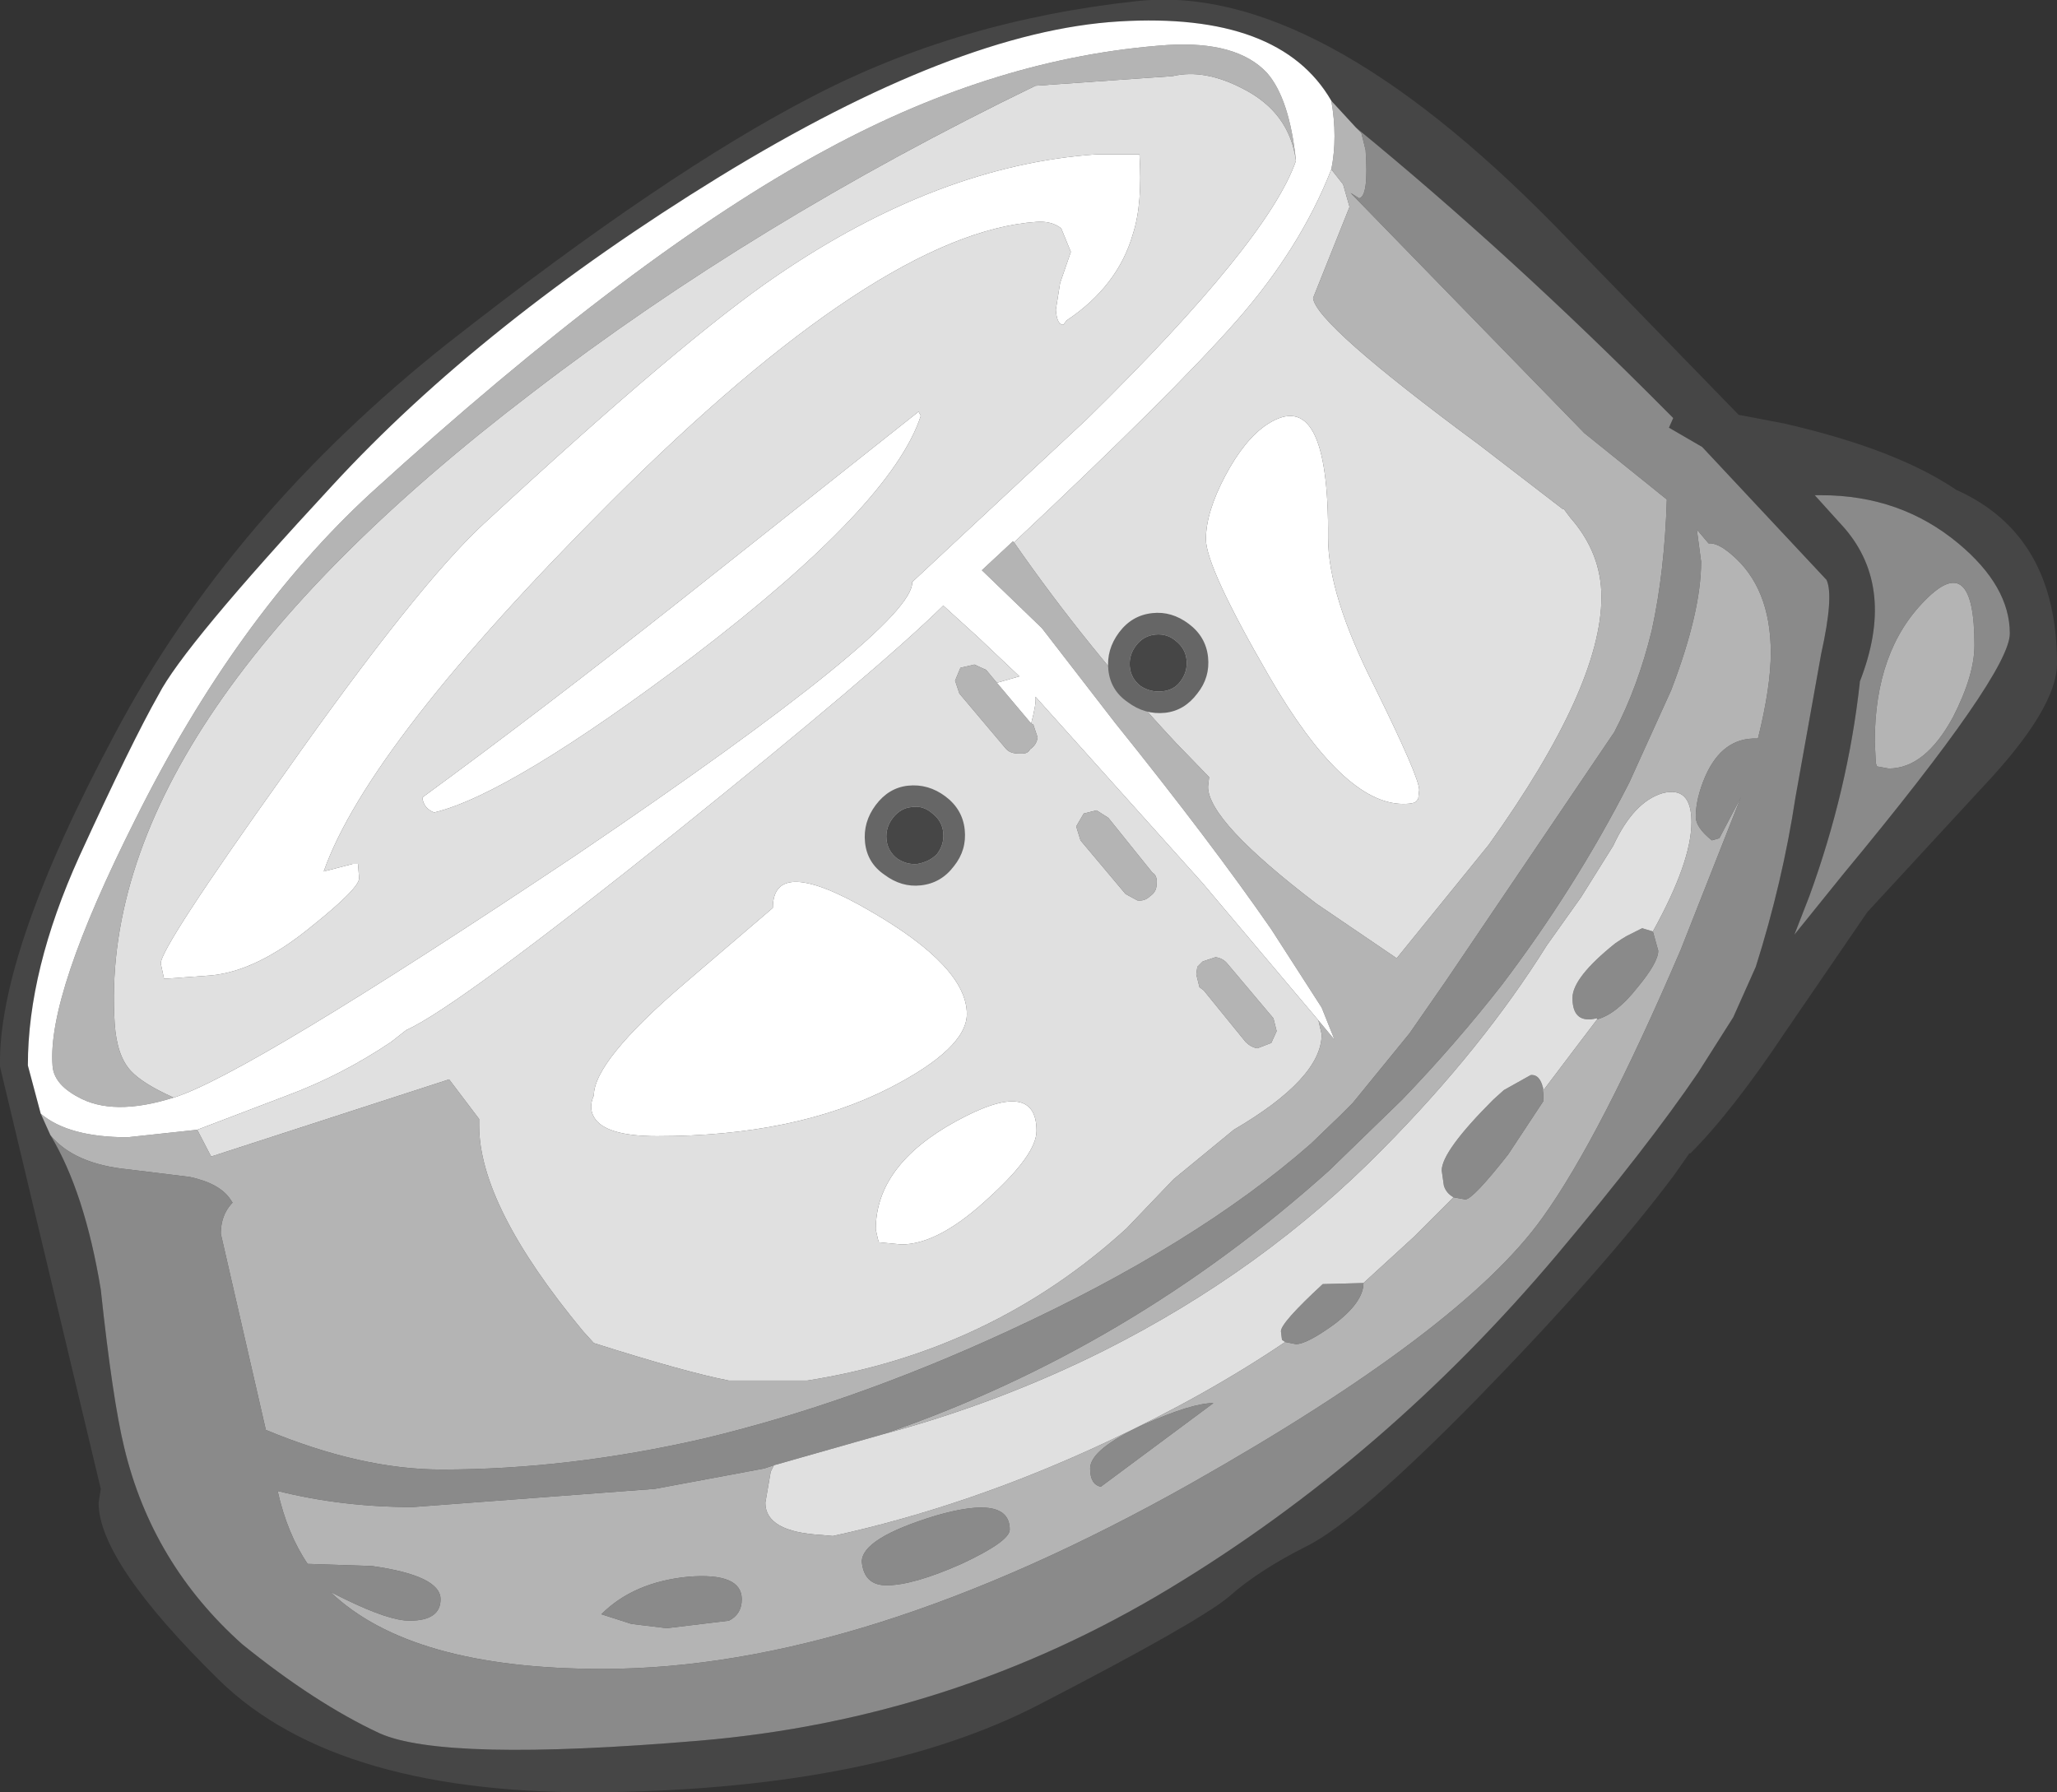 <?xml version="1.0" encoding="UTF-8" standalone="no"?>
<svg xmlns:ffdec="https://www.free-decompiler.com/flash" xmlns:xlink="http://www.w3.org/1999/xlink" ffdec:objectType="shape" height="83.6px" width="95.95px" xmlns="http://www.w3.org/2000/svg">
  <rect width="100%" height="100%" fill="#333333" stroke="none"/>
  <g transform="matrix(1.0, 0.0, 0.0, 1.0, 57.1, 85.6)">
    <path d="M-55.2 -33.65 L-54.75 -32.65 Q-53.15 -30.0 -52.4 -25.45 -51.85 -20.3 -51.3 -18.05 -50.0 -12.65 -45.8 -8.9 -42.4 -6.15 -39.4 -4.75 -36.4 -3.4 -24.5 -4.4 -12.65 -5.4 -2.55 -11.5 7.55 -17.6 15.55 -27.1 19.75 -32.1 22.1 -35.55 L23.75 -38.15 24.8 -40.5 Q26.05 -44.45 26.65 -48.4 L27.85 -55.1 Q28.45 -57.8 28.1 -58.55 L22.3 -64.75 20.75 -65.65 20.95 -66.1 20.55 -66.5 Q13.35 -73.75 6.15 -79.65 L5.0 -80.9 Q2.6 -85.05 -4.9 -84.6 -12.45 -84.15 -23.55 -77.35 -34.6 -70.55 -41.6 -62.95 -48.55 -55.45 -49.7 -53.2 -50.95 -51.0 -53.4 -45.65 -55.8 -40.35 -55.8 -35.9 L-55.2 -33.65 M27.3 -43.8 L26.6 -42.0 28.9 -44.85 Q36.65 -54.2 36.65 -56.05 36.65 -58.25 34.25 -60.25 31.55 -62.5 27.85 -62.5 L27.55 -62.5 28.95 -60.95 Q31.35 -58.15 29.65 -53.8 L29.65 -53.75 Q29.1 -48.75 27.3 -43.8 M-57.1 -35.85 Q-57.2 -41.15 -51.75 -51.35 -46.35 -61.55 -36.2 -69.6 -26.0 -77.6 -19.2 -81.1 -12.4 -84.65 -4.05 -85.55 4.25 -86.45 15.4 -75.1 L24.0 -66.25 26.1 -65.85 Q31.35 -64.65 34.15 -62.75 38.85 -60.65 38.85 -54.65 38.85 -52.55 35.35 -48.85 L30.0 -43.05 26.2 -37.5 Q23.7 -33.75 21.75 -31.8 L21.7 -31.8 21.0 -30.8 Q17.75 -26.45 11.75 -20.3 6.25 -14.7 3.9 -13.5 1.6 -12.35 0.2 -11.1 -1.25 -9.9 -8.7 -6.05 -16.2 -2.2 -28.75 -2.0 -41.35 -1.8 -46.9 -7.25 -52.5 -12.75 -52.5 -15.5 L-52.4 -16.15 -57.1 -35.85" fill="#464646" fill-rule="evenodd" stroke="none"/>
    <path d="M-54.75 -32.65 Q-53.65 -31.3 -51.1 -31.05 L-48.25 -30.7 Q-46.85 -30.4 -46.35 -29.65 L-46.25 -29.5 -46.3 -29.45 Q-46.8 -28.9 -46.8 -28.05 L-44.7 -18.9 Q-40.25 -17.05 -36.5 -17.05 -30.55 -17.05 -24.25 -18.5 -17.35 -20.15 -10.1 -23.5 -1.3 -27.55 4.05 -32.25 L5.4 -33.55 6.0 -34.15 8.65 -37.4 10.35 -39.85 18.2 -51.45 Q19.3 -53.55 19.95 -56.2 20.55 -58.95 20.65 -62.3 L16.8 -65.4 5.9 -76.6 6.3 -76.35 Q6.75 -76.45 6.6 -78.6 L6.4 -79.4 6.15 -79.65 Q13.35 -73.75 20.55 -66.5 L20.95 -66.1 20.75 -65.65 22.3 -64.75 28.1 -58.55 Q28.45 -57.8 27.85 -55.1 L26.65 -48.4 Q26.05 -44.45 24.8 -40.5 L23.75 -38.15 22.1 -35.55 Q19.75 -32.1 15.55 -27.1 7.55 -17.6 -2.55 -11.5 -12.65 -5.4 -24.5 -4.4 -36.4 -3.4 -39.4 -4.75 -42.4 -6.15 -45.8 -8.9 -50.0 -12.65 -51.3 -18.05 -51.85 -20.3 -52.4 -25.45 -53.15 -30.0 -54.75 -32.65 M27.3 -43.8 Q29.1 -48.75 29.65 -53.75 L29.65 -53.8 Q31.35 -58.15 28.95 -60.95 L27.55 -62.5 27.85 -62.5 Q31.55 -62.5 34.25 -60.25 36.65 -58.25 36.65 -56.05 36.65 -54.2 28.9 -44.85 L26.6 -42.0 27.3 -43.8 M-21.0 -17.25 L-21.45 -17.1 -26.55 -16.15 -37.85 -15.3 Q-41.15 -15.3 -44.15 -16.05 -43.7 -14.05 -42.75 -12.65 L-39.75 -12.55 Q-36.55 -12.1 -36.55 -11.0 -36.55 -10.0 -38.0 -10.0 -38.95 -10.0 -41.0 -11.0 L-41.7 -11.35 Q-37.95 -7.75 -29.0 -7.75 -16.9 -7.75 -1.55 -16.4 11.1 -23.55 14.85 -28.8 17.55 -32.55 21.3 -41.3 L24.1 -48.4 23.1 -46.5 22.75 -46.4 Q22.0 -47.0 22.0 -47.5 22.0 -48.35 22.45 -49.4 23.25 -51.2 24.85 -51.15 L24.9 -51.15 Q25.5 -53.55 25.5 -55.15 25.5 -58.2 23.65 -59.75 23.0 -60.3 22.6 -60.25 L22.05 -60.9 22.25 -59.4 Q22.25 -57.05 20.85 -53.4 L18.9 -49.1 Q16.4 -44.2 12.95 -39.65 10.8 -36.9 8.3 -34.3 L4.9 -31.0 Q-4.4 -22.65 -15.9 -18.7 L-21.0 -17.25 M20.0 -42.15 L20.25 -41.25 Q20.25 -40.7 19.25 -39.5 18.3 -38.3 17.4 -38.05 L17.4 -38.1 17.1 -38.05 17.0 -38.05 Q16.25 -38.05 16.25 -39.05 16.25 -40.0 18.25 -41.6 L18.55 -41.8 18.8 -41.95 19.5 -42.3 20.0 -42.15 M14.3 -35.45 Q14.9 -35.5 14.9 -34.25 L13.25 -31.75 Q11.6 -29.65 11.25 -29.65 L10.7 -29.75 Q10.35 -29.95 10.25 -30.3 L10.15 -31.0 Q10.15 -31.9 12.55 -34.3 L13.05 -34.75 14.3 -35.45 M6.5 -25.75 Q6.5 -24.85 5.1 -23.8 3.85 -22.9 3.35 -22.9 L2.85 -23.0 2.7 -23.1 2.65 -23.5 Q2.65 -23.9 4.6 -25.7 L6.5 -25.75 M35.0 -55.5 Q35.0 -59.95 32.7 -57.6 30.35 -55.25 30.35 -51.0 L30.4 -50.0 30.45 -49.85 31.0 -49.75 Q32.7 -49.75 34.0 -52.15 35.0 -54.1 35.0 -55.5 M-22.5 -11.0 Q-22.5 -10.3 -23.1 -10.0 L-26.0 -9.65 -27.65 -9.85 -29.05 -10.3 Q-27.55 -11.8 -25.0 -12.05 -22.5 -12.25 -22.5 -11.0 M-0.5 -20.15 L-5.75 -16.25 Q-6.25 -16.35 -6.25 -17.1 -6.25 -18.0 -3.75 -19.15 -1.5 -20.15 -0.5 -20.15 M-10.0 -14.25 Q-10.0 -13.7 -12.25 -12.65 -14.5 -11.65 -15.75 -11.65 -16.8 -11.65 -16.9 -12.75 -16.9 -13.85 -13.45 -14.9 -10.0 -15.9 -10.0 -14.25" fill="#8a8a8a" fill-rule="evenodd" stroke="none"/>
    <path d="M-9.8 -60.3 Q-6.4 -55.4 -2.25 -50.95 L-0.7 -49.35 -0.75 -48.9 Q-0.75 -47.3 4.3 -43.45 L8.05 -40.9 12.35 -46.2 Q17.6 -53.55 17.6 -57.75 17.6 -59.8 16.15 -61.45 L15.85 -61.85 15.8 -61.85 11.9 -64.85 Q4.25 -70.5 4.15 -71.7 L5.85 -75.95 5.55 -77.0 5.0 -77.7 Q5.3 -79.2 5.0 -80.9 L6.15 -79.65 6.4 -79.4 6.6 -78.6 Q6.75 -76.45 6.3 -76.35 L5.9 -76.6 16.8 -65.4 20.65 -62.3 Q20.55 -58.95 19.95 -56.2 19.3 -53.55 18.2 -51.45 L10.35 -39.85 8.65 -37.4 6.0 -34.15 5.4 -33.55 4.05 -32.25 Q-1.3 -27.55 -10.1 -23.5 -17.35 -20.15 -24.25 -18.5 -30.55 -17.05 -36.5 -17.05 -40.25 -17.05 -44.7 -18.9 L-46.8 -28.05 Q-46.8 -28.9 -46.3 -29.45 L-46.25 -29.5 -46.35 -29.65 Q-46.85 -30.4 -48.25 -30.7 L-51.1 -31.05 Q-53.65 -31.3 -54.75 -32.65 L-55.2 -33.65 Q-53.9 -32.55 -51.15 -32.55 L-47.9 -32.9 -47.25 -31.65 -36.15 -35.25 -34.75 -33.4 -34.75 -33.1 Q-34.75 -29.35 -29.9 -23.5 L-29.4 -22.95 Q-25.15 -21.6 -23.1 -21.2 L-19.45 -21.2 Q-10.85 -22.55 -4.55 -28.3 L-2.35 -30.6 0.45 -32.9 Q4.55 -35.3 4.55 -37.35 L4.4 -38.0 5.15 -37.1 4.55 -38.6 2.2 -42.25 Q-0.6 -46.3 -5.1 -51.9 L-8.5 -56.3 -11.3 -59.0 -9.85 -60.35 -9.8 -60.3 M3.35 -78.1 Q3.05 -80.35 0.9 -81.45 -0.9 -82.4 -2.4 -82.05 L-8.8 -81.6 Q-21.9 -75.25 -32.25 -67.3 -52.65 -51.75 -51.75 -37.85 -51.65 -36.35 -51.0 -35.65 -50.45 -35.05 -49.0 -34.4 -51.85 -33.5 -53.5 -34.45 -54.6 -35.05 -54.65 -35.9 -54.9 -39.2 -50.8 -47.35 -46.1 -56.8 -39.8 -62.6 -27.45 -73.85 -18.5 -78.65 -10.55 -82.95 -2.65 -83.5 0.6 -83.7 2.0 -82.2 3.05 -81.0 3.35 -78.1 M-15.9 -18.7 Q-4.4 -22.65 4.9 -31.0 L8.3 -34.3 Q10.8 -36.9 12.95 -39.65 16.4 -44.2 18.9 -49.1 L20.85 -53.4 Q22.25 -57.05 22.25 -59.4 L22.05 -60.9 22.6 -60.25 Q23.0 -60.3 23.65 -59.75 25.5 -58.2 25.5 -55.15 25.5 -53.55 24.9 -51.15 L24.85 -51.15 Q23.25 -51.2 22.45 -49.4 22.0 -48.35 22.0 -47.5 22.0 -47.0 22.75 -46.4 L23.1 -46.5 24.1 -48.4 21.3 -41.3 Q17.55 -32.55 14.85 -28.8 11.1 -23.55 -1.55 -16.4 -16.9 -7.75 -29.0 -7.75 -37.95 -7.75 -41.7 -11.35 L-41.0 -11.0 Q-38.95 -10.0 -38.0 -10.0 -36.55 -10.0 -36.55 -11.0 -36.55 -12.1 -39.75 -12.55 L-42.75 -12.65 Q-43.7 -14.05 -44.15 -16.05 -41.15 -15.3 -37.85 -15.3 L-26.55 -16.15 -21.45 -17.1 -21.0 -17.25 -21.15 -16.95 -21.4 -15.5 Q-21.4 -14.15 -18.8 -14.0 L-18.25 -13.95 Q-11.85 -15.35 -5.45 -18.35 -0.85 -20.5 2.85 -23.0 L3.35 -22.9 Q3.85 -22.9 5.1 -23.8 6.5 -24.85 6.5 -25.75 L8.85 -27.9 10.7 -29.75 11.25 -29.65 Q11.6 -29.65 13.25 -31.75 L14.9 -34.25 Q14.9 -35.5 14.3 -35.45 14.75 -35.5 14.9 -34.75 L16.45 -36.8 17.4 -38.05 Q18.3 -38.3 19.25 -39.5 20.25 -40.7 20.25 -41.25 L20.0 -42.15 Q21.8 -45.4 21.8 -47.25 21.8 -48.95 20.45 -48.6 19.1 -48.2 18.15 -46.15 L16.65 -43.75 15.05 -41.5 Q12.05 -36.7 7.4 -32.0 1.85 -26.35 -5.6 -22.6 -10.5 -20.15 -15.9 -18.7 M35.0 -55.5 Q35.0 -54.1 34.0 -52.15 32.7 -49.75 31.0 -49.75 L30.45 -49.85 30.4 -50.0 30.35 -51.0 Q30.35 -55.25 32.7 -57.6 35.0 -59.95 35.0 -55.5 M-0.95 -39.4 L-1.15 -39.55 -1.3 -40.15 -1.25 -40.5 -1.0 -40.75 -0.4 -40.95 Q-0.05 -40.9 0.15 -40.65 L2.3 -38.1 2.45 -37.5 2.2 -36.95 1.55 -36.7 Q1.25 -36.75 1.0 -37.0 L-0.95 -39.4 M-9.0 -51.85 L-8.9 -51.8 -8.7 -51.2 Q-8.75 -50.85 -9.05 -50.65 -9.15 -50.45 -9.4 -50.45 L-9.6 -50.45 Q-10.0 -50.45 -10.2 -50.7 L-12.35 -53.25 -12.55 -53.85 -12.3 -54.45 -11.65 -54.6 -11.1 -54.35 -10.6 -53.75 -9.0 -51.85 M-6.7 -46.4 L-6.9 -47.05 -6.55 -47.65 -5.95 -47.8 -5.4 -47.45 -3.35 -44.9 Q-3.1 -44.75 -3.15 -44.35 -3.15 -44.0 -3.45 -43.8 -3.7 -43.55 -4.05 -43.6 L-4.6 -43.9 -6.7 -46.4 M-10.0 -14.25 Q-10.0 -15.9 -13.45 -14.9 -16.9 -13.85 -16.9 -12.75 -16.8 -11.65 -15.75 -11.65 -14.5 -11.65 -12.25 -12.65 -10.0 -13.7 -10.0 -14.25 M-0.5 -20.15 Q-1.5 -20.15 -3.75 -19.15 -6.25 -18.0 -6.25 -17.1 -6.25 -16.35 -5.75 -16.25 L-0.5 -20.15 M-22.5 -11.0 Q-22.5 -12.25 -25.0 -12.05 -27.55 -11.8 -29.05 -10.3 L-27.65 -9.85 -26.0 -9.65 -23.1 -10.0 Q-22.5 -10.3 -22.5 -11.0" fill="#b4b4b4" fill-rule="evenodd" stroke="none"/>
    <path d="M5.0 -77.7 L5.55 -77.0 5.85 -75.95 4.15 -71.7 Q4.25 -70.5 11.9 -64.85 L15.8 -61.85 15.85 -61.85 16.15 -61.45 Q17.6 -59.8 17.6 -57.75 17.6 -53.55 12.35 -46.2 L8.05 -40.9 4.3 -43.45 Q-0.75 -47.3 -0.75 -48.9 L-0.7 -49.35 -2.25 -50.95 Q-6.4 -55.4 -9.8 -60.3 -2.4 -67.25 0.55 -70.6 3.55 -74.0 5.0 -77.7 M4.4 -38.0 L4.55 -37.35 Q4.55 -35.3 0.45 -32.9 L-2.35 -30.6 -4.55 -28.3 Q-10.85 -22.55 -19.45 -21.2 L-23.1 -21.2 Q-25.15 -21.6 -29.4 -22.95 L-29.9 -23.5 Q-34.75 -29.35 -34.75 -33.1 L-34.75 -33.4 -36.15 -35.25 -47.25 -31.65 -47.9 -32.9 -43.7 -34.5 Q-41.15 -35.45 -38.85 -37.0 L-38.15 -37.55 Q-35.8 -38.6 -25.55 -46.8 -16.15 -54.35 -13.1 -57.35 L-11.45 -55.85 -9.55 -54.05 -10.6 -53.75 -11.1 -54.35 -11.65 -54.6 -12.3 -54.45 -12.55 -53.85 -12.35 -53.25 -10.2 -50.7 Q-10.0 -50.45 -9.6 -50.45 L-9.4 -50.45 Q-9.15 -50.45 -9.05 -50.65 -8.75 -50.85 -8.7 -51.2 L-8.9 -51.8 -9.0 -51.85 Q-8.75 -52.8 -8.8 -53.1 L-1.0 -44.4 4.4 -38.0 M-49.0 -34.4 Q-50.45 -35.05 -51.0 -35.65 -51.65 -36.35 -51.75 -37.85 -52.65 -51.75 -32.25 -67.3 -21.9 -75.25 -8.8 -81.6 L-2.4 -82.05 Q-0.9 -82.4 0.9 -81.45 3.05 -80.35 3.35 -78.1 2.05 -74.35 -6.4 -66.05 L-14.55 -58.45 Q-14.45 -56.4 -30.25 -45.7 -45.6 -35.45 -49.0 -34.4 M9.1 -48.75 Q9.1 -49.35 7.0 -53.6 4.85 -57.85 4.85 -60.5 4.9 -67.7 2.0 -65.8 0.95 -65.1 0.05 -63.4 -0.85 -61.7 -0.85 -60.45 -0.85 -59.15 2.1 -54.05 5.55 -48.1 8.35 -48.1 9.0 -48.1 9.0 -48.3 L9.05 -48.3 9.1 -48.75 M-21.0 -17.25 L-15.9 -18.7 Q-10.5 -20.15 -5.6 -22.6 1.85 -26.35 7.4 -32.0 12.05 -36.7 15.05 -41.5 L16.65 -43.75 18.15 -46.15 Q19.1 -48.2 20.45 -48.6 21.8 -48.95 21.8 -47.25 21.8 -45.4 20.0 -42.15 L19.5 -42.3 18.8 -41.95 18.55 -41.8 18.25 -41.6 Q16.25 -40.0 16.25 -39.05 16.25 -38.05 17.0 -38.05 L17.1 -38.05 17.4 -38.1 17.4 -38.05 16.45 -36.8 14.9 -34.75 Q14.75 -35.5 14.3 -35.45 L13.05 -34.75 12.55 -34.3 Q10.15 -31.9 10.15 -31.0 L10.25 -30.3 Q10.35 -29.95 10.7 -29.75 L8.85 -27.9 6.5 -25.75 4.6 -25.7 Q2.65 -23.9 2.65 -23.5 L2.7 -23.1 2.85 -23.0 Q-0.85 -20.5 -5.45 -18.35 -11.85 -15.35 -18.25 -13.95 L-18.8 -14.0 Q-21.4 -14.15 -21.4 -15.5 L-21.15 -16.95 -21.0 -17.25 M-0.95 -39.4 L1.0 -37.0 Q1.25 -36.75 1.55 -36.7 L2.2 -36.95 2.45 -37.5 2.3 -38.1 0.15 -40.65 Q-0.05 -40.9 -0.4 -40.95 L-1.0 -40.75 -1.25 -40.5 -1.3 -40.15 -1.15 -39.55 -0.95 -39.4 M-14.15 -66.2 L-14.25 -66.4 -25.35 -57.6 Q-31.8 -52.5 -37.4 -48.4 -37.35 -47.9 -36.85 -47.7 -33.3 -48.55 -24.75 -55.0 -15.5 -62.05 -14.15 -66.2 M-7.35 -70.65 Q-4.95 -72.25 -4.25 -74.7 -3.8 -76.1 -3.95 -78.4 L-5.95 -78.4 Q-13.3 -77.9 -20.85 -72.75 -25.2 -69.8 -34.5 -61.2 -37.6 -58.35 -43.8 -49.55 -49.65 -41.35 -49.6 -40.65 L-49.45 -39.95 -49.3 -39.95 -47.25 -40.1 Q-45.1 -40.3 -42.55 -42.4 -40.3 -44.2 -40.35 -44.65 L-40.4 -45.3 -40.65 -45.3 -42.0 -44.95 Q-39.9 -50.9 -28.6 -62.2 -16.05 -74.75 -8.75 -75.25 -8.05 -75.3 -7.6 -74.95 L-7.15 -73.85 -7.65 -72.4 -7.85 -71.15 Q-7.8 -70.45 -7.5 -70.45 L-7.35 -70.65 M-6.7 -46.4 L-4.6 -43.9 -4.05 -43.6 Q-3.7 -43.55 -3.45 -43.8 -3.15 -44.0 -3.15 -44.35 -3.1 -44.75 -3.35 -44.9 L-5.4 -47.45 -5.95 -47.8 -6.55 -47.65 -6.9 -47.05 -6.7 -46.4 M-8.75 -32.85 Q-8.75 -35.35 -12.5 -33.3 -16.25 -31.25 -16.25 -28.25 L-16.15 -27.8 -16.1 -27.65 -15.05 -27.55 Q-13.3 -27.55 -10.95 -29.75 -8.75 -31.75 -8.75 -32.85 M-12.0 -38.3 Q-12.0 -40.5 -16.5 -43.1 -21.05 -45.75 -21.05 -43.25 L-25.2 -39.7 Q-29.4 -36.1 -29.4 -34.5 -29.65 -33.95 -29.4 -33.5 -28.9 -32.6 -26.45 -32.6 -20.0 -32.6 -15.6 -34.85 -12.0 -36.7 -12.0 -38.3" fill="#e0e0e0" fill-rule="evenodd" stroke="none"/>
    <path d="M-9.8 -60.3 L-9.85 -60.35 -11.3 -59.0 -8.5 -56.3 -5.1 -51.9 Q-0.6 -46.3 2.2 -42.25 L4.55 -38.6 5.15 -37.1 4.4 -38.0 -1.0 -44.4 -8.8 -53.1 Q-8.75 -52.8 -9.0 -51.85 L-10.6 -53.75 -9.55 -54.05 -11.45 -55.85 -13.1 -57.35 Q-16.15 -54.35 -25.55 -46.8 -35.8 -38.6 -38.15 -37.55 L-38.85 -37.0 Q-41.15 -35.45 -43.7 -34.5 L-47.9 -32.9 -51.15 -32.55 Q-53.9 -32.55 -55.2 -33.65 L-55.8 -35.9 Q-55.8 -40.35 -53.4 -45.65 -50.95 -51.0 -49.7 -53.2 -48.55 -55.45 -41.6 -62.95 -34.6 -70.55 -23.55 -77.35 -12.45 -84.15 -4.9 -84.6 2.6 -85.05 5.0 -80.9 5.3 -79.2 5.0 -77.7 3.55 -74.0 0.55 -70.6 -2.4 -67.25 -9.8 -60.3 M3.35 -78.1 Q3.05 -81.0 2.0 -82.2 0.6 -83.7 -2.65 -83.5 -10.55 -82.95 -18.5 -78.65 -27.45 -73.85 -39.8 -62.6 -46.1 -56.8 -50.8 -47.35 -54.9 -39.2 -54.65 -35.9 -54.6 -35.05 -53.5 -34.45 -51.85 -33.5 -49.0 -34.4 -45.6 -35.45 -30.25 -45.7 -14.45 -56.4 -14.55 -58.45 L-6.4 -66.05 Q2.05 -74.35 3.35 -78.1 M9.1 -48.75 L9.05 -48.3 9.0 -48.3 Q9.0 -48.1 8.35 -48.1 5.55 -48.1 2.1 -54.05 -0.85 -59.15 -0.85 -60.45 -0.85 -61.7 0.05 -63.4 0.95 -65.1 2.0 -65.8 4.9 -67.7 4.85 -60.5 4.85 -57.85 7.0 -53.6 9.1 -49.35 9.1 -48.75 M-7.35 -70.65 L-7.5 -70.45 Q-7.8 -70.45 -7.85 -71.15 L-7.65 -72.4 -7.15 -73.85 -7.6 -74.95 Q-8.05 -75.3 -8.75 -75.25 -16.05 -74.75 -28.6 -62.2 -39.9 -50.9 -42.0 -44.95 L-40.65 -45.3 -40.4 -45.3 -40.35 -44.65 Q-40.3 -44.2 -42.55 -42.4 -45.1 -40.3 -47.25 -40.1 L-49.3 -39.95 -49.45 -39.95 -49.6 -40.65 Q-49.65 -41.35 -43.8 -49.55 -37.6 -58.35 -34.5 -61.2 -25.2 -69.8 -20.85 -72.75 -13.3 -77.9 -5.95 -78.4 L-3.95 -78.4 Q-3.8 -76.1 -4.25 -74.7 -4.95 -72.25 -7.35 -70.65 M-14.15 -66.2 Q-15.5 -62.05 -24.75 -55.0 -33.3 -48.55 -36.85 -47.7 -37.35 -47.9 -37.4 -48.4 -31.8 -52.5 -25.35 -57.6 L-14.25 -66.4 -14.15 -66.2 M-12.0 -38.3 Q-12.0 -36.7 -15.6 -34.85 -20.0 -32.6 -26.45 -32.6 -28.9 -32.6 -29.4 -33.5 -29.65 -33.95 -29.4 -34.5 -29.4 -36.1 -25.2 -39.7 L-21.05 -43.25 Q-21.05 -45.75 -16.5 -43.1 -12.0 -40.5 -12.0 -38.3 M-8.75 -32.85 Q-8.75 -31.75 -10.95 -29.75 -13.3 -27.55 -15.05 -27.55 L-16.1 -27.65 -16.15 -27.8 -16.25 -28.25 Q-16.25 -31.25 -12.5 -33.3 -8.75 -35.35 -8.75 -32.85" fill="#ffffff" fill-rule="evenodd" stroke="none"/>
    <path d="M-4.5 -52.85 Q-5.3 -53.4 -5.4 -54.35 -5.5 -55.3 -4.9 -56.1 -4.3 -56.9 -3.35 -57.0 -2.45 -57.1 -1.65 -56.5 -0.85 -55.9 -0.75 -54.95 -0.65 -54.0 -1.25 -53.25 -1.85 -52.45 -2.75 -52.35 -3.7 -52.25 -4.5 -52.85 M-4.4 -54.5 Q-4.35 -53.95 -3.9 -53.6 -3.45 -53.3 -2.9 -53.35 -2.35 -53.4 -2.05 -53.8 -1.7 -54.25 -1.75 -54.8 -1.8 -55.35 -2.25 -55.7 -2.65 -56.05 -3.2 -56.0 -3.75 -55.95 -4.1 -55.5 -4.45 -55.05 -4.4 -54.5 M-15.75 -46.45 Q-15.7 -45.9 -15.25 -45.55 -14.8 -45.25 -14.3 -45.3 -13.75 -45.4 -13.4 -45.75 -13.05 -46.2 -13.1 -46.75 -13.15 -47.3 -13.6 -47.65 -14.05 -48.05 -14.6 -47.95 -15.1 -47.9 -15.45 -47.45 -15.8 -47.0 -15.75 -46.45 M-15.85 -44.8 Q-16.65 -45.35 -16.75 -46.3 -16.85 -47.25 -16.25 -48.05 -15.65 -48.85 -14.75 -48.95 -13.8 -49.05 -13.0 -48.45 -12.2 -47.85 -12.1 -46.9 -12.0 -45.95 -12.6 -45.2 -13.2 -44.4 -14.15 -44.3 -15.05 -44.2 -15.85 -44.8" fill="#666666" fill-rule="evenodd" stroke="none"/>
    <path d="M-15.75 -46.45 Q-15.8 -47.0 -15.45 -47.45 -15.1 -47.9 -14.6 -47.95 -14.05 -48.05 -13.6 -47.65 -13.15 -47.3 -13.1 -46.75 -13.05 -46.2 -13.4 -45.75 -13.75 -45.4 -14.3 -45.3 -14.8 -45.25 -15.25 -45.55 -15.7 -45.9 -15.75 -46.45 M-4.4 -54.5 Q-4.45 -55.05 -4.1 -55.5 -3.75 -55.95 -3.2 -56.0 -2.65 -56.05 -2.25 -55.7 -1.8 -55.35 -1.75 -54.8 -1.7 -54.25 -2.05 -53.8 -2.35 -53.4 -2.9 -53.35 -3.45 -53.3 -3.9 -53.6 -4.35 -53.95 -4.4 -54.5" fill="#464646" fill-rule="evenodd" stroke="none"/>
  </g>
</svg>

